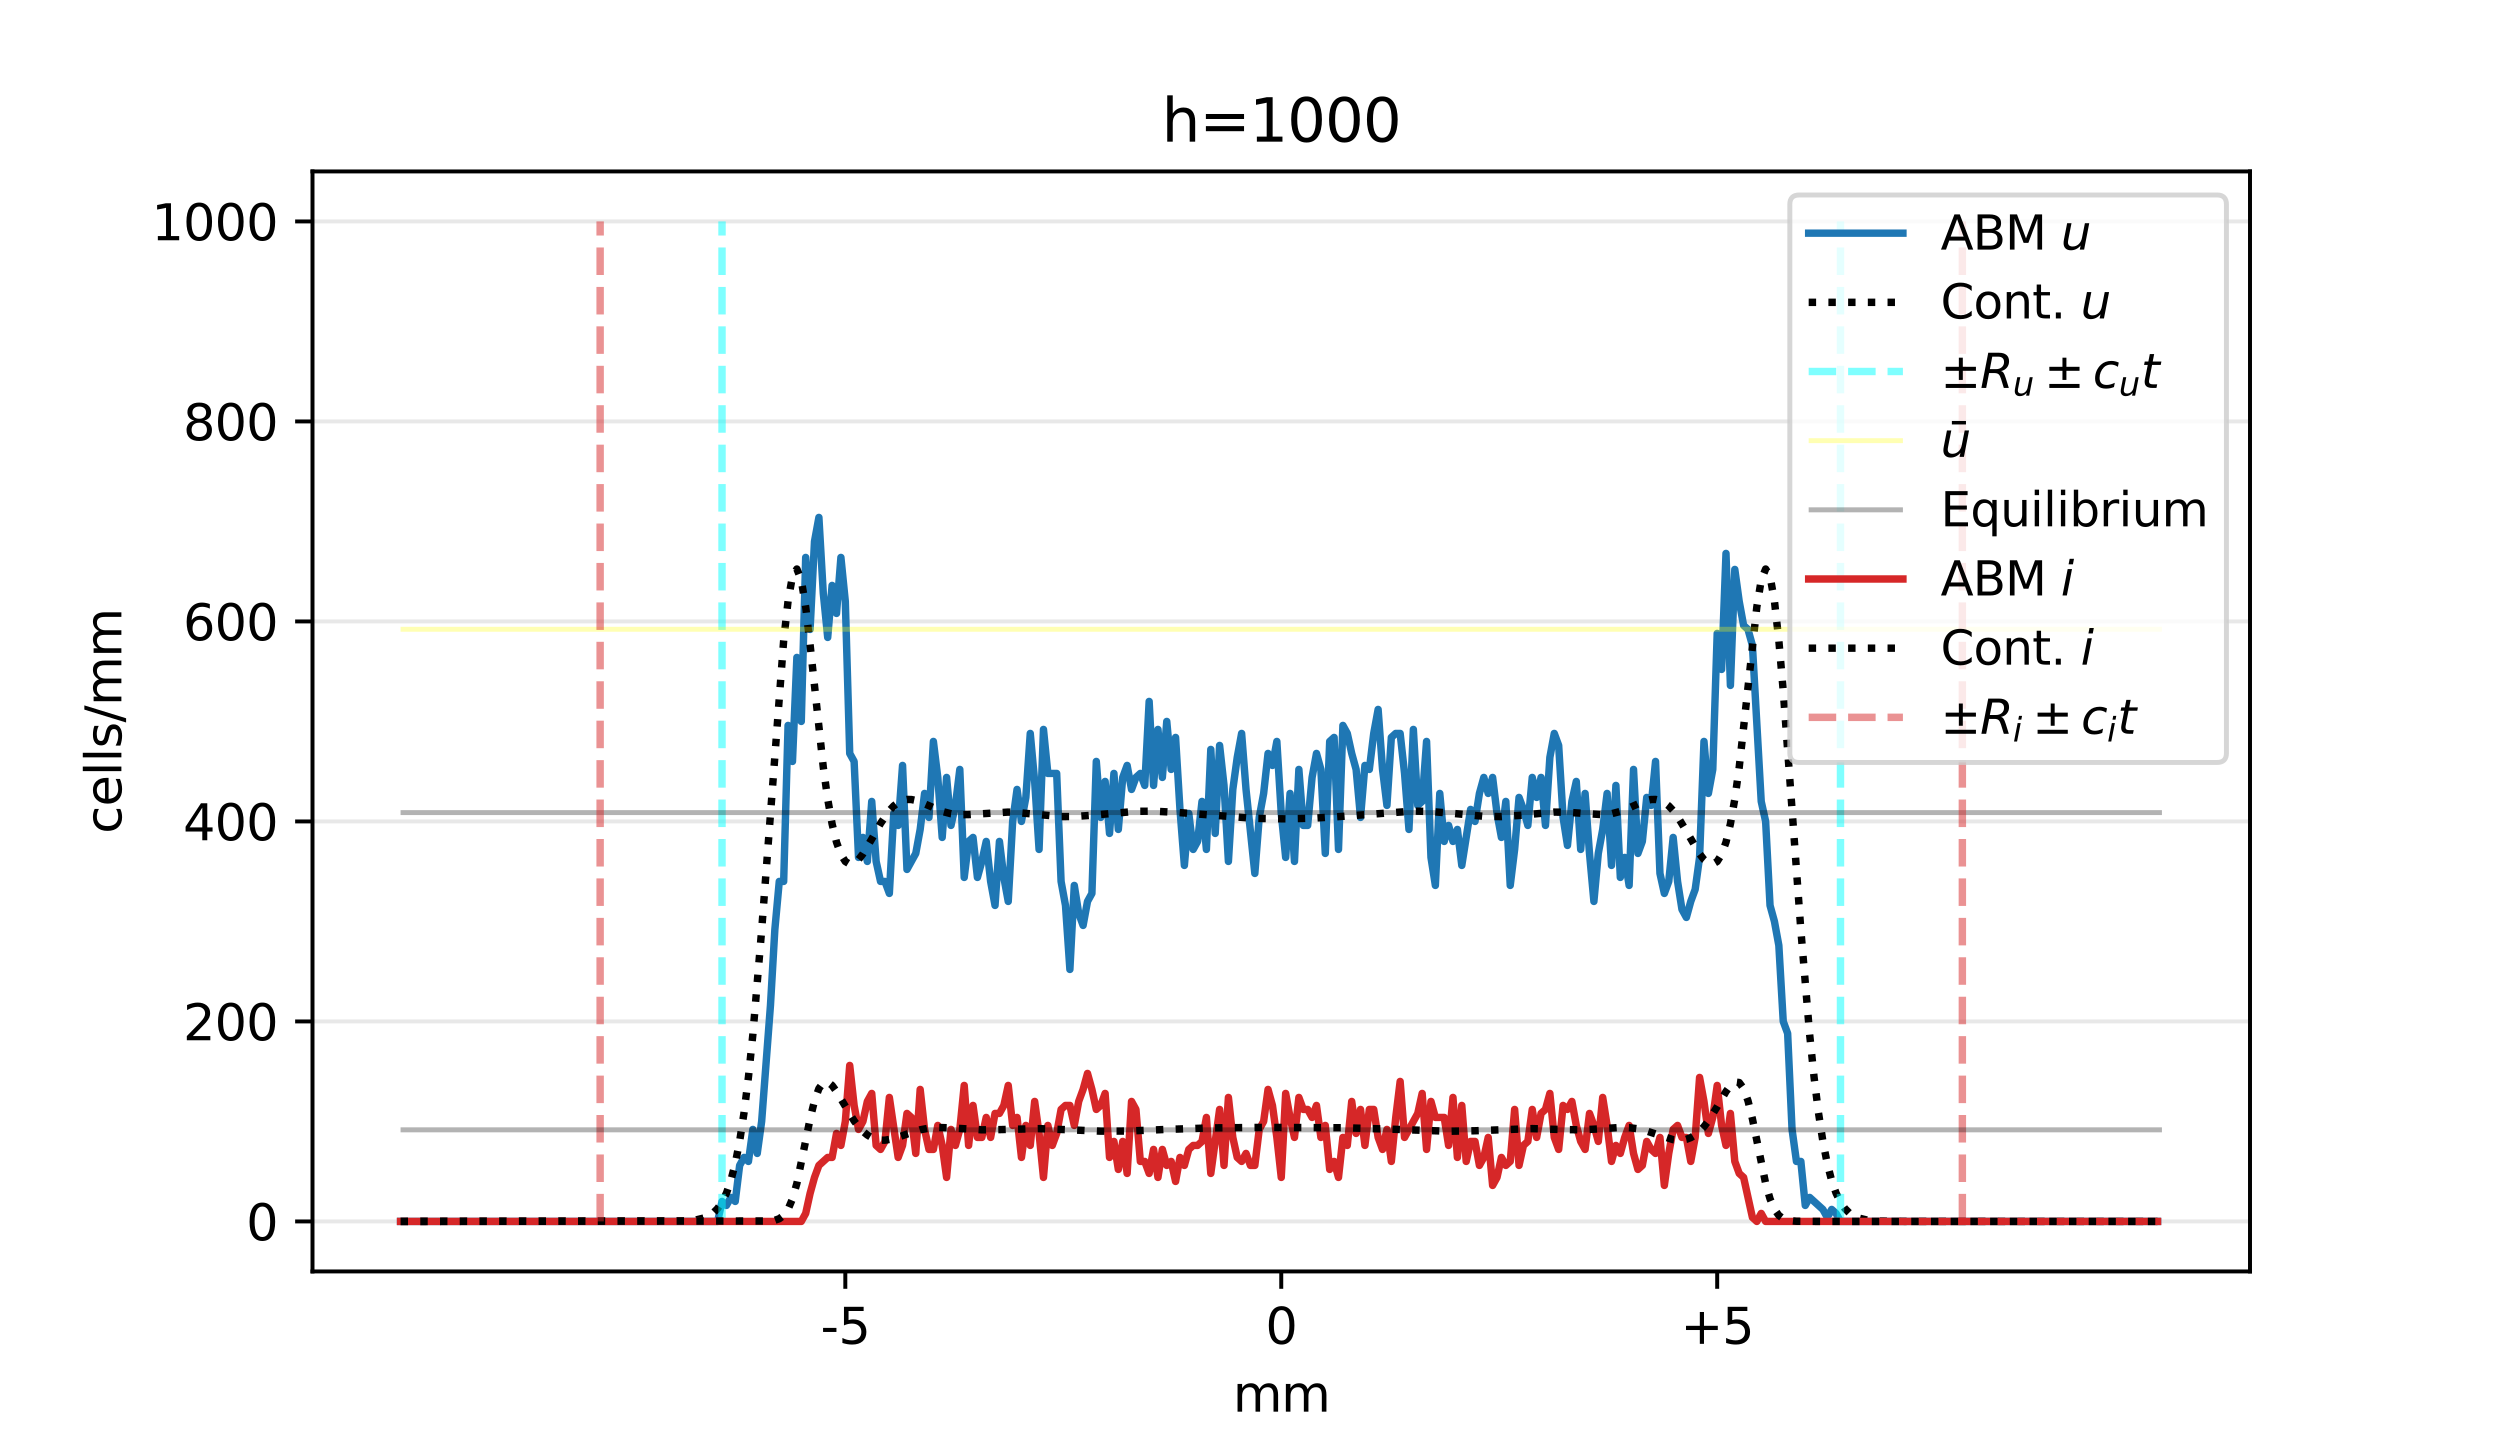 <?xml version="1.0" encoding="utf-8" standalone="no"?>
<!DOCTYPE svg PUBLIC "-//W3C//DTD SVG 1.1//EN"
  "http://www.w3.org/Graphics/SVG/1.1/DTD/svg11.dtd">
<svg xmlns:xlink="http://www.w3.org/1999/xlink" width="504pt" height="288pt" viewBox="0 0 504 288" xmlns="http://www.w3.org/2000/svg" version="1.1">
 <defs>
  <style type="text/css">*{stroke-linejoin: round; stroke-linecap: butt}</style>
 </defs>
 <g id="figure_1">
  <g id="patch_1">
   <path d="M 0 288 
L 504 288 
L 504 0 
L 0 0 
z
" style="fill: #ffffff"/>
  </g>
  <g id="axes_1">
   <g id="patch_2">
    <path d="M 63 256.32 
L 453.6 256.32 
L 453.6 34.56 
L 63 34.56 
z
" style="fill: #ffffff"/>
   </g>
   <g id="matplotlib.axis_1">
    <g id="xtick_1">
     <g id="line2d_1">
      <defs>
       <path id="me8b686069e" d="M 0 0 
L 0 3.5 
" style="stroke: #000000; stroke-width: 0.8"/>
      </defs>
      <g>
       <use xlink:href="#me8b686069e" x="170.415" y="256.32" style="stroke: #000000; stroke-width: 0.8"/>
      </g>
     </g>
     <g id="text_1">
      <!-- -5 -->
      <g transform="translate(165.43 270.918) scale(0.1 -0.1)">
       <defs>
        <path id="DejaVuSans-2d" d="M 313 2009 
L 1997 2009 
L 1997 1497 
L 313 1497 
L 313 2009 
z
" transform="scale(0.016)"/>
        <path id="DejaVuSans-35" d="M 691 4666 
L 3169 4666 
L 3169 4134 
L 1269 4134 
L 1269 2991 
Q 1406 3038 1543 3061 
Q 1681 3084 1819 3084 
Q 2600 3084 3056 2656 
Q 3513 2228 3513 1497 
Q 3513 744 3044 326 
Q 2575 -91 1722 -91 
Q 1428 -91 1123 -41 
Q 819 9 494 109 
L 494 744 
Q 775 591 1075 516 
Q 1375 441 1709 441 
Q 2250 441 2565 725 
Q 2881 1009 2881 1497 
Q 2881 1984 2565 2268 
Q 2250 2553 1709 2553 
Q 1456 2553 1204 2497 
Q 953 2441 691 2322 
L 691 4666 
z
" transform="scale(0.016)"/>
       </defs>
       <use xlink:href="#DejaVuSans-2d"/>
       <use xlink:href="#DejaVuSans-35" x="36.084"/>
      </g>
     </g>
    </g>
    <g id="xtick_2">
     <g id="line2d_2">
      <g>
       <use xlink:href="#me8b686069e" x="258.3" y="256.32" style="stroke: #000000; stroke-width: 0.8"/>
      </g>
     </g>
     <g id="text_2">
      <!-- 0 -->
      <g transform="translate(255.119 270.918) scale(0.1 -0.1)">
       <defs>
        <path id="DejaVuSans-30" d="M 2034 4250 
Q 1547 4250 1301 3770 
Q 1056 3291 1056 2328 
Q 1056 1369 1301 889 
Q 1547 409 2034 409 
Q 2525 409 2770 889 
Q 3016 1369 3016 2328 
Q 3016 3291 2770 3770 
Q 2525 4250 2034 4250 
z
M 2034 4750 
Q 2819 4750 3233 4129 
Q 3647 3509 3647 2328 
Q 3647 1150 3233 529 
Q 2819 -91 2034 -91 
Q 1250 -91 836 529 
Q 422 1150 422 2328 
Q 422 3509 836 4129 
Q 1250 4750 2034 4750 
z
" transform="scale(0.016)"/>
       </defs>
       <use xlink:href="#DejaVuSans-30"/>
      </g>
     </g>
    </g>
    <g id="xtick_3">
     <g id="line2d_3">
      <g>
       <use xlink:href="#me8b686069e" x="346.185" y="256.32" style="stroke: #000000; stroke-width: 0.8"/>
      </g>
     </g>
     <g id="text_3">
      <!-- +5 -->
      <g transform="translate(338.814 270.918) scale(0.1 -0.1)">
       <defs>
        <path id="DejaVuSans-2b" d="M 2944 4013 
L 2944 2272 
L 4684 2272 
L 4684 1741 
L 2944 1741 
L 2944 0 
L 2419 0 
L 2419 1741 
L 678 1741 
L 678 2272 
L 2419 2272 
L 2419 4013 
L 2944 4013 
z
" transform="scale(0.016)"/>
       </defs>
       <use xlink:href="#DejaVuSans-2b"/>
       <use xlink:href="#DejaVuSans-35" x="83.789"/>
      </g>
     </g>
    </g>
    <g id="text_4">
     <!-- mm -->
     <g transform="translate(248.559 284.597) scale(0.1 -0.1)">
      <defs>
       <path id="DejaVuSans-6d" d="M 3328 2828 
Q 3544 3216 3844 3400 
Q 4144 3584 4550 3584 
Q 5097 3584 5394 3201 
Q 5691 2819 5691 2113 
L 5691 0 
L 5113 0 
L 5113 2094 
Q 5113 2597 4934 2840 
Q 4756 3084 4391 3084 
Q 3944 3084 3684 2787 
Q 3425 2491 3425 1978 
L 3425 0 
L 2847 0 
L 2847 2094 
Q 2847 2600 2669 2842 
Q 2491 3084 2119 3084 
Q 1678 3084 1418 2786 
Q 1159 2488 1159 1978 
L 1159 0 
L 581 0 
L 581 3500 
L 1159 3500 
L 1159 2956 
Q 1356 3278 1631 3431 
Q 1906 3584 2284 3584 
Q 2666 3584 2933 3390 
Q 3200 3197 3328 2828 
z
" transform="scale(0.016)"/>
      </defs>
      <use xlink:href="#DejaVuSans-6d"/>
      <use xlink:href="#DejaVuSans-6d" x="97.412"/>
     </g>
    </g>
   </g>
   <g id="matplotlib.axis_2">
    <g id="ytick_1">
     <g id="line2d_4">
      <path d="M 63 246.24 
L 453.6 246.24 
" clip-path="url(#p17b70595a9)" style="fill: none; stroke: #b0b0b0; stroke-opacity: 0.3; stroke-width: 0.8; stroke-linecap: square"/>
     </g>
     <g id="line2d_5">
      <defs>
       <path id="mfb9b3cc9c4" d="M 0 0 
L -3.5 0 
" style="stroke: #000000; stroke-width: 0.8"/>
      </defs>
      <g>
       <use xlink:href="#mfb9b3cc9c4" x="63" y="246.24" style="stroke: #000000; stroke-width: 0.8"/>
      </g>
     </g>
     <g id="text_5">
      <!-- 0 -->
      <g transform="translate(49.638 250.039) scale(0.1 -0.1)">
       <use xlink:href="#DejaVuSans-30"/>
      </g>
     </g>
    </g>
    <g id="ytick_2">
     <g id="line2d_6">
      <path d="M 63 205.92 
L 453.6 205.92 
" clip-path="url(#p17b70595a9)" style="fill: none; stroke: #b0b0b0; stroke-opacity: 0.3; stroke-width: 0.8; stroke-linecap: square"/>
     </g>
     <g id="line2d_7">
      <g>
       <use xlink:href="#mfb9b3cc9c4" x="63" y="205.92" style="stroke: #000000; stroke-width: 0.8"/>
      </g>
     </g>
     <g id="text_6">
      <!-- 200 -->
      <g transform="translate(36.913 209.719) scale(0.1 -0.1)">
       <defs>
        <path id="DejaVuSans-32" d="M 1228 531 
L 3431 531 
L 3431 0 
L 469 0 
L 469 531 
Q 828 903 1448 1529 
Q 2069 2156 2228 2338 
Q 2531 2678 2651 2914 
Q 2772 3150 2772 3378 
Q 2772 3750 2511 3984 
Q 2250 4219 1831 4219 
Q 1534 4219 1204 4116 
Q 875 4013 500 3803 
L 500 4441 
Q 881 4594 1212 4672 
Q 1544 4750 1819 4750 
Q 2544 4750 2975 4387 
Q 3406 4025 3406 3419 
Q 3406 3131 3298 2873 
Q 3191 2616 2906 2266 
Q 2828 2175 2409 1742 
Q 1991 1309 1228 531 
z
" transform="scale(0.016)"/>
       </defs>
       <use xlink:href="#DejaVuSans-32"/>
       <use xlink:href="#DejaVuSans-30" x="63.623"/>
       <use xlink:href="#DejaVuSans-30" x="127.246"/>
      </g>
     </g>
    </g>
    <g id="ytick_3">
     <g id="line2d_8">
      <path d="M 63 165.6 
L 453.6 165.6 
" clip-path="url(#p17b70595a9)" style="fill: none; stroke: #b0b0b0; stroke-opacity: 0.3; stroke-width: 0.8; stroke-linecap: square"/>
     </g>
     <g id="line2d_9">
      <g>
       <use xlink:href="#mfb9b3cc9c4" x="63" y="165.6" style="stroke: #000000; stroke-width: 0.8"/>
      </g>
     </g>
     <g id="text_7">
      <!-- 400 -->
      <g transform="translate(36.913 169.399) scale(0.1 -0.1)">
       <defs>
        <path id="DejaVuSans-34" d="M 2419 4116 
L 825 1625 
L 2419 1625 
L 2419 4116 
z
M 2253 4666 
L 3047 4666 
L 3047 1625 
L 3713 1625 
L 3713 1100 
L 3047 1100 
L 3047 0 
L 2419 0 
L 2419 1100 
L 313 1100 
L 313 1709 
L 2253 4666 
z
" transform="scale(0.016)"/>
       </defs>
       <use xlink:href="#DejaVuSans-34"/>
       <use xlink:href="#DejaVuSans-30" x="63.623"/>
       <use xlink:href="#DejaVuSans-30" x="127.246"/>
      </g>
     </g>
    </g>
    <g id="ytick_4">
     <g id="line2d_10">
      <path d="M 63 125.28 
L 453.6 125.28 
" clip-path="url(#p17b70595a9)" style="fill: none; stroke: #b0b0b0; stroke-opacity: 0.3; stroke-width: 0.8; stroke-linecap: square"/>
     </g>
     <g id="line2d_11">
      <g>
       <use xlink:href="#mfb9b3cc9c4" x="63" y="125.28" style="stroke: #000000; stroke-width: 0.8"/>
      </g>
     </g>
     <g id="text_8">
      <!-- 600 -->
      <g transform="translate(36.913 129.079) scale(0.1 -0.1)">
       <defs>
        <path id="DejaVuSans-36" d="M 2113 2584 
Q 1688 2584 1439 2293 
Q 1191 2003 1191 1497 
Q 1191 994 1439 701 
Q 1688 409 2113 409 
Q 2538 409 2786 701 
Q 3034 994 3034 1497 
Q 3034 2003 2786 2293 
Q 2538 2584 2113 2584 
z
M 3366 4563 
L 3366 3988 
Q 3128 4100 2886 4159 
Q 2644 4219 2406 4219 
Q 1781 4219 1451 3797 
Q 1122 3375 1075 2522 
Q 1259 2794 1537 2939 
Q 1816 3084 2150 3084 
Q 2853 3084 3261 2657 
Q 3669 2231 3669 1497 
Q 3669 778 3244 343 
Q 2819 -91 2113 -91 
Q 1303 -91 875 529 
Q 447 1150 447 2328 
Q 447 3434 972 4092 
Q 1497 4750 2381 4750 
Q 2619 4750 2861 4703 
Q 3103 4656 3366 4563 
z
" transform="scale(0.016)"/>
       </defs>
       <use xlink:href="#DejaVuSans-36"/>
       <use xlink:href="#DejaVuSans-30" x="63.623"/>
       <use xlink:href="#DejaVuSans-30" x="127.246"/>
      </g>
     </g>
    </g>
    <g id="ytick_5">
     <g id="line2d_12">
      <path d="M 63 84.96 
L 453.6 84.96 
" clip-path="url(#p17b70595a9)" style="fill: none; stroke: #b0b0b0; stroke-opacity: 0.3; stroke-width: 0.8; stroke-linecap: square"/>
     </g>
     <g id="line2d_13">
      <g>
       <use xlink:href="#mfb9b3cc9c4" x="63" y="84.96" style="stroke: #000000; stroke-width: 0.8"/>
      </g>
     </g>
     <g id="text_9">
      <!-- 800 -->
      <g transform="translate(36.913 88.759) scale(0.1 -0.1)">
       <defs>
        <path id="DejaVuSans-38" d="M 2034 2216 
Q 1584 2216 1326 1975 
Q 1069 1734 1069 1313 
Q 1069 891 1326 650 
Q 1584 409 2034 409 
Q 2484 409 2743 651 
Q 3003 894 3003 1313 
Q 3003 1734 2745 1975 
Q 2488 2216 2034 2216 
z
M 1403 2484 
Q 997 2584 770 2862 
Q 544 3141 544 3541 
Q 544 4100 942 4425 
Q 1341 4750 2034 4750 
Q 2731 4750 3128 4425 
Q 3525 4100 3525 3541 
Q 3525 3141 3298 2862 
Q 3072 2584 2669 2484 
Q 3125 2378 3379 2068 
Q 3634 1759 3634 1313 
Q 3634 634 3220 271 
Q 2806 -91 2034 -91 
Q 1263 -91 848 271 
Q 434 634 434 1313 
Q 434 1759 690 2068 
Q 947 2378 1403 2484 
z
M 1172 3481 
Q 1172 3119 1398 2916 
Q 1625 2713 2034 2713 
Q 2441 2713 2670 2916 
Q 2900 3119 2900 3481 
Q 2900 3844 2670 4047 
Q 2441 4250 2034 4250 
Q 1625 4250 1398 4047 
Q 1172 3844 1172 3481 
z
" transform="scale(0.016)"/>
       </defs>
       <use xlink:href="#DejaVuSans-38"/>
       <use xlink:href="#DejaVuSans-30" x="63.623"/>
       <use xlink:href="#DejaVuSans-30" x="127.246"/>
      </g>
     </g>
    </g>
    <g id="ytick_6">
     <g id="line2d_14">
      <path d="M 63 44.64 
L 453.6 44.64 
" clip-path="url(#p17b70595a9)" style="fill: none; stroke: #b0b0b0; stroke-opacity: 0.3; stroke-width: 0.8; stroke-linecap: square"/>
     </g>
     <g id="line2d_15">
      <g>
       <use xlink:href="#mfb9b3cc9c4" x="63" y="44.64" style="stroke: #000000; stroke-width: 0.8"/>
      </g>
     </g>
     <g id="text_10">
      <!-- 1000 -->
      <g transform="translate(30.55 48.439) scale(0.1 -0.1)">
       <defs>
        <path id="DejaVuSans-31" d="M 794 531 
L 1825 531 
L 1825 4091 
L 703 3866 
L 703 4441 
L 1819 4666 
L 2450 4666 
L 2450 531 
L 3481 531 
L 3481 0 
L 794 0 
L 794 531 
z
" transform="scale(0.016)"/>
       </defs>
       <use xlink:href="#DejaVuSans-31"/>
       <use xlink:href="#DejaVuSans-30" x="63.623"/>
       <use xlink:href="#DejaVuSans-30" x="127.246"/>
       <use xlink:href="#DejaVuSans-30" x="190.869"/>
      </g>
     </g>
    </g>
    <g id="text_11">
     <!-- cells/mm -->
     <g transform="translate(24.47 168.074) rotate(-90) scale(0.1 -0.1)">
      <defs>
       <path id="DejaVuSans-63" d="M 3122 3366 
L 3122 2828 
Q 2878 2963 2633 3030 
Q 2388 3097 2138 3097 
Q 1578 3097 1268 2742 
Q 959 2388 959 1747 
Q 959 1106 1268 751 
Q 1578 397 2138 397 
Q 2388 397 2633 464 
Q 2878 531 3122 666 
L 3122 134 
Q 2881 22 2623 -34 
Q 2366 -91 2075 -91 
Q 1284 -91 818 406 
Q 353 903 353 1747 
Q 353 2603 823 3093 
Q 1294 3584 2113 3584 
Q 2378 3584 2631 3529 
Q 2884 3475 3122 3366 
z
" transform="scale(0.016)"/>
       <path id="DejaVuSans-65" d="M 3597 1894 
L 3597 1613 
L 953 1613 
Q 991 1019 1311 708 
Q 1631 397 2203 397 
Q 2534 397 2845 478 
Q 3156 559 3463 722 
L 3463 178 
Q 3153 47 2828 -22 
Q 2503 -91 2169 -91 
Q 1331 -91 842 396 
Q 353 884 353 1716 
Q 353 2575 817 3079 
Q 1281 3584 2069 3584 
Q 2775 3584 3186 3129 
Q 3597 2675 3597 1894 
z
M 3022 2063 
Q 3016 2534 2758 2815 
Q 2500 3097 2075 3097 
Q 1594 3097 1305 2825 
Q 1016 2553 972 2059 
L 3022 2063 
z
" transform="scale(0.016)"/>
       <path id="DejaVuSans-6c" d="M 603 4863 
L 1178 4863 
L 1178 0 
L 603 0 
L 603 4863 
z
" transform="scale(0.016)"/>
       <path id="DejaVuSans-73" d="M 2834 3397 
L 2834 2853 
Q 2591 2978 2328 3040 
Q 2066 3103 1784 3103 
Q 1356 3103 1142 2972 
Q 928 2841 928 2578 
Q 928 2378 1081 2264 
Q 1234 2150 1697 2047 
L 1894 2003 
Q 2506 1872 2764 1633 
Q 3022 1394 3022 966 
Q 3022 478 2636 193 
Q 2250 -91 1575 -91 
Q 1294 -91 989 -36 
Q 684 19 347 128 
L 347 722 
Q 666 556 975 473 
Q 1284 391 1588 391 
Q 1994 391 2212 530 
Q 2431 669 2431 922 
Q 2431 1156 2273 1281 
Q 2116 1406 1581 1522 
L 1381 1569 
Q 847 1681 609 1914 
Q 372 2147 372 2553 
Q 372 3047 722 3315 
Q 1072 3584 1716 3584 
Q 2034 3584 2315 3537 
Q 2597 3491 2834 3397 
z
" transform="scale(0.016)"/>
       <path id="DejaVuSans-2f" d="M 1625 4666 
L 2156 4666 
L 531 -594 
L 0 -594 
L 1625 4666 
z
" transform="scale(0.016)"/>
      </defs>
      <use xlink:href="#DejaVuSans-63"/>
      <use xlink:href="#DejaVuSans-65" x="54.98"/>
      <use xlink:href="#DejaVuSans-6c" x="116.504"/>
      <use xlink:href="#DejaVuSans-6c" x="144.287"/>
      <use xlink:href="#DejaVuSans-73" x="172.07"/>
      <use xlink:href="#DejaVuSans-2f" x="224.17"/>
      <use xlink:href="#DejaVuSans-6d" x="257.861"/>
      <use xlink:href="#DejaVuSans-6d" x="355.273"/>
     </g>
    </g>
   </g>
   <g id="line2d_16">
    <path d="M 80.755 246.24 
L 144.671 246.24 
L 145.559 242.208 
L 146.446 243.014 
L 147.334 241.402 
L 148.222 242.208 
L 149.11 234.95 
L 149.997 233.338 
L 150.885 234.144 
L 151.773 227.693 
L 152.66 232.531 
L 153.548 226.08 
L 155.324 202.694 
L 156.211 187.373 
L 157.099 177.696 
L 157.987 177.696 
L 158.875 146.246 
L 159.762 153.504 
L 160.65 132.538 
L 161.538 145.44 
L 162.425 112.378 
L 163.313 126.893 
L 164.201 109.152 
L 165.089 104.314 
L 165.976 119.635 
L 166.864 128.506 
L 167.752 118.022 
L 168.64 123.667 
L 169.527 112.378 
L 170.415 121.248 
L 171.303 151.891 
L 172.19 153.504 
L 173.078 172.858 
L 173.966 168.826 
L 174.854 173.664 
L 175.741 161.568 
L 176.629 173.664 
L 177.517 177.696 
L 178.405 177.696 
L 179.292 180.115 
L 180.18 163.987 
L 181.068 166.406 
L 181.955 154.31 
L 182.843 175.277 
L 184.619 172.051 
L 185.506 167.213 
L 186.394 159.955 
L 187.282 164.794 
L 188.17 149.472 
L 189.057 156.73 
L 189.945 168.826 
L 190.833 156.73 
L 191.72 166.406 
L 192.608 162.374 
L 193.496 155.117 
L 194.384 176.89 
L 195.271 169.632 
L 196.159 168.826 
L 197.047 176.89 
L 197.935 173.664 
L 198.822 169.632 
L 199.71 177.696 
L 200.598 182.534 
L 201.485 169.632 
L 202.373 176.89 
L 203.261 181.728 
L 204.149 165.6 
L 205.036 159.149 
L 205.924 165.6 
L 206.812 160.762 
L 207.7 147.859 
L 208.587 157.536 
L 209.475 171.245 
L 210.363 147.053 
L 211.25 155.923 
L 213.026 155.923 
L 213.914 177.696 
L 214.801 182.534 
L 215.689 195.437 
L 216.577 178.502 
L 217.465 184.147 
L 218.352 186.566 
L 219.24 181.728 
L 220.128 180.115 
L 221.015 153.504 
L 221.903 164.794 
L 222.791 157.536 
L 223.679 168.019 
L 224.566 155.923 
L 225.454 167.213 
L 226.342 156.73 
L 227.23 154.31 
L 228.117 159.149 
L 229.005 156.73 
L 229.893 155.923 
L 230.78 158.342 
L 231.668 141.408 
L 232.556 158.342 
L 233.444 147.053 
L 234.331 156.73 
L 235.219 145.44 
L 236.107 155.117 
L 236.995 148.666 
L 237.882 163.181 
L 238.77 174.47 
L 239.658 163.987 
L 240.545 171.245 
L 241.433 169.632 
L 242.321 161.568 
L 243.209 171.245 
L 244.096 151.085 
L 244.984 168.019 
L 245.872 150.278 
L 246.76 158.342 
L 247.647 173.664 
L 248.535 159.149 
L 249.423 152.698 
L 250.31 147.859 
L 251.198 159.149 
L 252.974 176.083 
L 253.861 164.794 
L 254.749 159.955 
L 255.637 151.891 
L 256.525 154.31 
L 257.412 149.472 
L 258.3 163.987 
L 259.188 172.858 
L 260.075 159.955 
L 260.963 173.664 
L 261.851 155.117 
L 262.739 166.406 
L 263.626 166.406 
L 264.514 156.73 
L 265.402 151.891 
L 266.29 155.117 
L 267.177 172.051 
L 268.065 149.472 
L 268.953 148.666 
L 269.84 171.245 
L 270.728 146.246 
L 271.616 147.859 
L 272.504 151.891 
L 273.391 155.117 
L 274.279 164.794 
L 275.167 154.31 
L 276.055 155.117 
L 276.942 147.859 
L 277.83 143.021 
L 278.718 155.117 
L 279.605 162.374 
L 280.493 148.666 
L 281.381 147.859 
L 282.269 147.859 
L 283.156 155.923 
L 284.044 167.213 
L 284.932 147.053 
L 285.82 162.374 
L 286.707 161.568 
L 287.595 149.472 
L 288.483 172.858 
L 289.37 178.502 
L 290.258 159.955 
L 291.146 169.632 
L 292.034 166.406 
L 292.921 169.632 
L 293.809 167.213 
L 294.697 174.47 
L 296.472 163.181 
L 297.36 165.6 
L 298.248 159.955 
L 299.135 156.73 
L 300.023 159.955 
L 300.911 156.73 
L 301.799 163.987 
L 302.686 168.826 
L 303.574 161.568 
L 304.462 178.502 
L 305.35 171.245 
L 306.237 160.762 
L 307.125 163.181 
L 308.013 166.406 
L 308.9 156.73 
L 309.788 160.762 
L 310.676 156.73 
L 311.564 166.406 
L 312.451 152.698 
L 313.339 147.859 
L 314.227 150.278 
L 315.115 164.794 
L 316.002 170.438 
L 316.89 161.568 
L 317.778 157.536 
L 318.665 171.245 
L 319.553 159.955 
L 320.441 172.051 
L 321.329 181.728 
L 322.216 172.051 
L 323.104 167.213 
L 323.992 159.955 
L 324.88 174.47 
L 325.767 158.342 
L 326.655 176.89 
L 327.543 172.858 
L 328.43 178.502 
L 329.318 155.117 
L 330.206 172.051 
L 331.094 169.632 
L 331.981 160.762 
L 332.869 162.374 
L 333.757 153.504 
L 334.645 176.083 
L 335.532 180.115 
L 336.42 177.696 
L 337.308 168.826 
L 338.195 177.696 
L 339.083 183.341 
L 339.971 184.954 
L 340.859 181.728 
L 341.746 179.309 
L 342.634 172.858 
L 343.522 149.472 
L 344.41 159.955 
L 345.297 155.117 
L 346.185 127.699 
L 347.073 134.957 
L 347.96 111.571 
L 348.848 138.182 
L 349.736 114.797 
L 350.624 121.248 
L 351.511 126.086 
L 352.399 126.893 
L 353.287 130.118 
L 355.062 161.568 
L 355.95 165.6 
L 356.838 182.534 
L 357.725 185.76 
L 358.613 190.598 
L 359.501 205.92 
L 360.389 208.339 
L 361.276 227.693 
L 362.164 234.144 
L 363.052 234.144 
L 363.94 243.014 
L 364.827 241.402 
L 367.49 243.821 
L 368.378 245.434 
L 369.266 243.821 
L 370.154 244.627 
L 371.041 246.24 
L 434.958 246.24 
L 434.958 246.24 
" clip-path="url(#p17b70595a9)" style="fill: none; stroke: #1f77b4; stroke-width: 1.5; stroke-linecap: square"/>
   </g>
   <g id="line2d_17">
    <path d="M 80.755 246.24 
L 138.457 246.131 
L 140.232 245.955 
L 142.008 245.524 
L 142.895 245.125 
L 143.783 244.526 
L 144.671 243.641 
L 145.559 242.36 
L 146.446 240.54 
L 147.334 238.014 
L 148.222 234.593 
L 149.11 230.084 
L 149.997 224.313 
L 150.885 217.158 
L 151.773 208.576 
L 153.548 187.526 
L 157.987 129.128 
L 158.875 121.156 
L 159.762 116.16 
L 160.65 114.715 
L 161.538 116.944 
L 162.425 122.363 
L 163.313 129.97 
L 165.976 154.692 
L 166.864 161.089 
L 167.752 166.108 
L 168.64 169.788 
L 169.527 172.255 
L 170.415 173.672 
L 171.303 174.209 
L 172.19 174.03 
L 173.078 173.294 
L 173.966 172.146 
L 175.741 169.155 
L 177.517 166.009 
L 179.292 163.42 
L 180.18 162.471 
L 181.068 161.784 
L 181.955 161.356 
L 182.843 161.167 
L 183.731 161.185 
L 184.619 161.369 
L 186.394 162.051 
L 189.945 163.583 
L 191.72 164.05 
L 193.496 164.247 
L 195.271 164.226 
L 203.261 163.715 
L 205.924 163.895 
L 213.914 164.63 
L 216.577 164.612 
L 220.128 164.356 
L 229.005 163.561 
L 232.556 163.529 
L 236.995 163.761 
L 252.974 164.99 
L 259.188 165.081 
L 264.514 164.956 
L 269.84 164.636 
L 284.932 163.516 
L 288.483 163.603 
L 292.921 163.979 
L 299.135 164.569 
L 302.686 164.63 
L 306.237 164.392 
L 313.339 163.715 
L 316.002 163.751 
L 323.104 164.247 
L 324.88 164.05 
L 326.655 163.583 
L 328.43 162.873 
L 331.094 161.672 
L 331.981 161.369 
L 332.869 161.185 
L 333.757 161.167 
L 334.645 161.356 
L 335.532 161.784 
L 336.42 162.471 
L 337.308 163.42 
L 338.195 164.612 
L 339.971 167.55 
L 342.634 172.146 
L 343.522 173.294 
L 344.41 174.03 
L 345.297 174.209 
L 346.185 173.672 
L 347.073 172.255 
L 347.96 169.788 
L 348.848 166.108 
L 349.736 161.089 
L 350.624 154.692 
L 352.399 138.557 
L 354.175 122.363 
L 355.062 116.944 
L 355.95 114.715 
L 356.838 116.16 
L 357.725 121.156 
L 358.613 129.128 
L 359.501 139.298 
L 361.276 163.177 
L 363.052 187.526 
L 364.827 208.576 
L 365.715 217.158 
L 366.603 224.313 
L 367.49 230.084 
L 368.378 234.593 
L 369.266 238.014 
L 370.154 240.54 
L 371.041 242.36 
L 371.929 243.641 
L 372.817 244.526 
L 373.705 245.125 
L 374.592 245.524 
L 376.368 245.955 
L 379.031 246.174 
L 384.357 246.237 
L 434.958 246.24 
L 434.958 246.24 
" clip-path="url(#p17b70595a9)" style="fill: none; stroke-dasharray: 1.5,2.475; stroke-dashoffset: 0; stroke: #000000; stroke-width: 1.5"/>
   </g>
   <g id="LineCollection_1">
    <path d="M 371.041 246.24 
L 371.041 44.64 
" clip-path="url(#p17b70595a9)" style="fill: none; stroke-dasharray: 5.55,2.4; stroke-dashoffset: 0; stroke: #00ffff; stroke-opacity: 0.5; stroke-width: 1.5"/>
    <path d="M 145.559 246.24 
L 145.559 44.64 
" clip-path="url(#p17b70595a9)" style="fill: none; stroke-dasharray: 5.55,2.4; stroke-dashoffset: 0; stroke: #00ffff; stroke-opacity: 0.5; stroke-width: 1.5"/>
   </g>
   <g id="LineCollection_2">
    <path d="M 80.755 126.861 
L 435.845 126.861 
" clip-path="url(#p17b70595a9)" style="fill: none; stroke: #ffff00; stroke-opacity: 0.3"/>
   </g>
   <g id="LineCollection_3">
    <path d="M 80.755 163.821 
L 435.845 163.821 
" clip-path="url(#p17b70595a9)" style="fill: none; stroke: #000000; stroke-opacity: 0.3"/>
   </g>
   <g id="line2d_18">
    <path d="M 80.755 246.24 
L 161.538 246.24 
L 162.425 244.627 
L 163.313 240.595 
L 164.201 237.37 
L 165.089 234.95 
L 166.864 233.338 
L 167.752 233.338 
L 168.64 228.499 
L 169.527 230.918 
L 170.415 226.08 
L 171.303 214.79 
L 172.19 222.854 
L 173.078 227.693 
L 173.966 226.08 
L 174.854 222.048 
L 175.741 220.435 
L 176.629 230.918 
L 177.517 231.725 
L 178.405 230.112 
L 179.292 221.242 
L 181.068 233.338 
L 181.955 230.918 
L 182.843 224.467 
L 183.731 225.274 
L 184.619 232.531 
L 185.506 219.629 
L 186.394 227.693 
L 187.282 231.725 
L 188.17 231.725 
L 189.057 226.886 
L 189.945 230.918 
L 190.833 237.37 
L 191.72 227.693 
L 192.608 230.918 
L 193.496 227.693 
L 194.384 218.822 
L 195.271 230.918 
L 196.159 222.854 
L 197.047 229.306 
L 197.935 229.306 
L 198.822 225.274 
L 199.71 229.306 
L 200.598 224.467 
L 201.485 224.467 
L 202.373 222.854 
L 203.261 218.822 
L 204.149 226.886 
L 205.036 225.274 
L 205.924 233.338 
L 206.812 226.886 
L 207.7 230.918 
L 208.587 222.048 
L 209.475 228.499 
L 210.363 237.37 
L 211.25 226.886 
L 212.138 230.918 
L 213.026 228.499 
L 213.914 223.661 
L 214.801 222.854 
L 215.689 222.854 
L 216.577 226.886 
L 217.465 222.048 
L 218.352 219.629 
L 219.24 216.403 
L 220.128 219.629 
L 221.015 223.661 
L 221.903 222.854 
L 222.791 220.435 
L 223.679 233.338 
L 224.566 230.112 
L 225.454 235.757 
L 226.342 230.112 
L 227.23 236.563 
L 228.117 222.048 
L 229.005 223.661 
L 229.893 234.144 
L 230.78 234.144 
L 231.668 236.563 
L 232.556 231.725 
L 233.444 237.37 
L 234.331 231.725 
L 235.219 234.95 
L 236.107 234.144 
L 236.995 238.176 
L 237.882 233.338 
L 238.77 234.95 
L 239.658 231.725 
L 240.545 230.918 
L 241.433 230.918 
L 242.321 230.112 
L 243.209 225.274 
L 244.096 236.563 
L 245.872 223.661 
L 246.76 234.95 
L 247.647 221.242 
L 248.535 229.306 
L 249.423 233.338 
L 250.31 234.144 
L 251.198 232.531 
L 252.086 234.95 
L 252.974 234.95 
L 253.861 227.693 
L 254.749 226.08 
L 255.637 219.629 
L 256.525 222.854 
L 257.412 229.306 
L 258.3 237.37 
L 259.188 220.435 
L 260.075 225.274 
L 260.963 229.306 
L 261.851 221.242 
L 262.739 223.661 
L 263.626 223.661 
L 264.514 225.274 
L 265.402 222.854 
L 266.29 229.306 
L 267.177 226.886 
L 268.065 235.757 
L 268.953 234.144 
L 269.84 237.37 
L 270.728 229.306 
L 271.616 230.918 
L 272.504 222.048 
L 273.391 228.499 
L 274.279 223.661 
L 275.167 230.918 
L 276.055 223.661 
L 276.942 223.661 
L 277.83 229.306 
L 278.718 231.725 
L 279.605 227.693 
L 280.493 234.144 
L 281.381 225.274 
L 282.269 218.016 
L 283.156 229.306 
L 285.82 224.467 
L 286.707 220.435 
L 287.595 231.725 
L 288.483 222.048 
L 289.37 225.274 
L 291.146 225.274 
L 292.034 230.918 
L 292.921 221.242 
L 293.809 233.338 
L 294.697 222.854 
L 295.585 234.144 
L 296.472 230.112 
L 297.36 230.112 
L 298.248 234.95 
L 299.135 233.338 
L 300.023 229.306 
L 300.911 238.982 
L 301.799 237.37 
L 302.686 233.338 
L 303.574 234.95 
L 304.462 234.144 
L 305.35 223.661 
L 306.237 234.95 
L 307.125 230.918 
L 308.013 230.112 
L 308.9 223.661 
L 309.788 229.306 
L 310.676 224.467 
L 311.564 223.661 
L 312.451 220.435 
L 313.339 229.306 
L 314.227 231.725 
L 315.115 222.854 
L 316.002 223.661 
L 316.89 222.048 
L 317.778 226.886 
L 318.665 230.112 
L 319.553 231.725 
L 320.441 224.467 
L 321.329 226.886 
L 322.216 230.112 
L 323.104 221.242 
L 323.992 226.886 
L 324.88 234.144 
L 325.767 230.918 
L 326.655 232.531 
L 327.543 229.306 
L 328.43 226.886 
L 329.318 232.531 
L 330.206 235.757 
L 331.094 234.95 
L 331.981 230.112 
L 332.869 231.725 
L 333.757 232.531 
L 334.645 229.306 
L 335.532 238.982 
L 336.42 232.531 
L 337.308 227.693 
L 338.195 226.886 
L 339.083 229.306 
L 339.971 229.306 
L 340.859 234.144 
L 341.746 229.306 
L 342.634 217.21 
L 343.522 222.048 
L 344.41 228.499 
L 345.297 225.274 
L 346.185 218.822 
L 347.073 226.886 
L 347.96 230.918 
L 348.848 224.467 
L 349.736 234.144 
L 350.624 236.563 
L 351.511 237.37 
L 353.287 245.434 
L 354.175 246.24 
L 355.062 244.627 
L 355.95 246.24 
L 434.958 246.24 
L 434.958 246.24 
" clip-path="url(#p17b70595a9)" style="fill: none; stroke: #d62728; stroke-width: 1.5; stroke-linecap: square"/>
   </g>
   <g id="line2d_19">
    <path d="M 80.755 246.24 
L 155.324 246.15 
L 156.211 246.01 
L 157.099 245.693 
L 157.987 245.032 
L 158.875 243.786 
L 159.762 241.688 
L 160.65 238.57 
L 162.425 229.97 
L 163.313 225.562 
L 164.201 221.927 
L 165.089 219.457 
L 165.976 218.239 
L 166.864 218.12 
L 167.752 218.823 
L 168.64 220.052 
L 172.19 225.972 
L 173.078 227.133 
L 173.966 228.082 
L 174.854 228.817 
L 175.741 229.345 
L 176.629 229.683 
L 177.517 229.849 
L 178.405 229.865 
L 180.18 229.554 
L 182.843 228.634 
L 185.506 227.767 
L 187.282 227.422 
L 189.057 227.29 
L 191.72 227.379 
L 197.935 227.775 
L 201.485 227.731 
L 209.475 227.529 
L 214.801 227.734 
L 221.903 228.044 
L 227.23 228.023 
L 235.219 227.69 
L 244.096 227.382 
L 254.749 227.283 
L 270.728 227.35 
L 279.605 227.61 
L 292.034 228.065 
L 297.36 227.962 
L 308.9 227.525 
L 314.227 227.697 
L 318.665 227.775 
L 322.216 227.596 
L 326.655 227.29 
L 328.43 227.332 
L 330.206 227.567 
L 331.981 228.018 
L 337.308 229.758 
L 338.195 229.865 
L 339.083 229.849 
L 339.971 229.683 
L 340.859 229.345 
L 341.746 228.817 
L 342.634 228.082 
L 343.522 227.133 
L 344.41 225.972 
L 346.185 223.115 
L 347.96 220.052 
L 348.848 218.823 
L 349.736 218.12 
L 350.624 218.239 
L 351.511 219.457 
L 352.399 221.927 
L 353.287 225.562 
L 355.95 238.57 
L 356.838 241.688 
L 357.725 243.786 
L 358.613 245.032 
L 359.501 245.693 
L 360.389 246.01 
L 362.164 246.207 
L 367.49 246.24 
L 434.958 246.24 
L 434.958 246.24 
" clip-path="url(#p17b70595a9)" style="fill: none; stroke-dasharray: 1.5,2.475; stroke-dashoffset: 0; stroke: #000000; stroke-width: 1.5"/>
   </g>
   <g id="LineCollection_4">
    <path d="M 120.988 246.24 
L 120.988 44.64 
" clip-path="url(#p17b70595a9)" style="fill: none; stroke-dasharray: 5.55,2.4; stroke-dashoffset: 0; stroke: #d62728; stroke-opacity: 0.5; stroke-width: 1.5"/>
    <path d="M 395.612 246.24 
L 395.612 44.64 
" clip-path="url(#p17b70595a9)" style="fill: none; stroke-dasharray: 5.55,2.4; stroke-dashoffset: 0; stroke: #d62728; stroke-opacity: 0.5; stroke-width: 1.5"/>
   </g>
   <g id="LineCollection_5">
    <path d="M 80.755 227.775 
L 435.845 227.775 
" clip-path="url(#p17b70595a9)" style="fill: none; stroke: #000000; stroke-opacity: 0.3"/>
   </g>
   <g id="patch_3">
    <path d="M 63 256.32 
L 63 34.56 
" style="fill: none; stroke: #000000; stroke-width: 0.8; stroke-linejoin: miter; stroke-linecap: square"/>
   </g>
   <g id="patch_4">
    <path d="M 453.6 256.32 
L 453.6 34.56 
" style="fill: none; stroke: #000000; stroke-width: 0.8; stroke-linejoin: miter; stroke-linecap: square"/>
   </g>
   <g id="patch_5">
    <path d="M 63 256.32 
L 453.6 256.32 
" style="fill: none; stroke: #000000; stroke-width: 0.8; stroke-linejoin: miter; stroke-linecap: square"/>
   </g>
   <g id="patch_6">
    <path d="M 63 34.56 
L 453.6 34.56 
" style="fill: none; stroke: #000000; stroke-width: 0.8; stroke-linejoin: miter; stroke-linecap: square"/>
   </g>
   <g id="text_12">
    <!-- h=1000 -->
    <g transform="translate(234.2 28.56) scale(0.12 -0.12)">
     <defs>
      <path id="DejaVuSans-68" d="M 3513 2113 
L 3513 0 
L 2938 0 
L 2938 2094 
Q 2938 2591 2744 2837 
Q 2550 3084 2163 3084 
Q 1697 3084 1428 2787 
Q 1159 2491 1159 1978 
L 1159 0 
L 581 0 
L 581 4863 
L 1159 4863 
L 1159 2956 
Q 1366 3272 1645 3428 
Q 1925 3584 2291 3584 
Q 2894 3584 3203 3211 
Q 3513 2838 3513 2113 
z
" transform="scale(0.016)"/>
      <path id="DejaVuSans-3d" d="M 678 2906 
L 4684 2906 
L 4684 2381 
L 678 2381 
L 678 2906 
z
M 678 1631 
L 4684 1631 
L 4684 1100 
L 678 1100 
L 678 1631 
z
" transform="scale(0.016)"/>
     </defs>
     <use xlink:href="#DejaVuSans-68"/>
     <use xlink:href="#DejaVuSans-3d" x="63.379"/>
     <use xlink:href="#DejaVuSans-31" x="147.168"/>
     <use xlink:href="#DejaVuSans-30" x="210.791"/>
     <use xlink:href="#DejaVuSans-30" x="274.414"/>
     <use xlink:href="#DejaVuSans-30" x="338.037"/>
    </g>
   </g>
   <g id="legend_1">
    <g id="patch_7">
     <path d="M 362.728 153.714 
L 446.95 153.714 
Q 448.85 153.714 448.85 151.814 
L 448.85 41.21 
Q 448.85 39.31 446.95 39.31 
L 362.728 39.31 
Q 360.828 39.31 360.828 41.21 
L 360.828 151.814 
Q 360.828 153.714 362.728 153.714 
z
" style="fill: #ffffff; opacity: 0.8; stroke: #cccccc; stroke-linejoin: miter"/>
    </g>
    <g id="line2d_20">
     <path d="M 364.628 47.004 
L 374.128 47.004 
L 383.628 47.004 
" style="fill: none; stroke: #1f77b4; stroke-width: 1.5; stroke-linecap: square"/>
    </g>
    <g id="text_13">
     <!-- ABM $u$ -->
     <g transform="translate(391.228 50.329) scale(0.095 -0.095)">
      <defs>
       <path id="DejaVuSans-41" d="M 2188 4044 
L 1331 1722 
L 3047 1722 
L 2188 4044 
z
M 1831 4666 
L 2547 4666 
L 4325 0 
L 3669 0 
L 3244 1197 
L 1141 1197 
L 716 0 
L 50 0 
L 1831 4666 
z
" transform="scale(0.016)"/>
       <path id="DejaVuSans-42" d="M 1259 2228 
L 1259 519 
L 2272 519 
Q 2781 519 3026 730 
Q 3272 941 3272 1375 
Q 3272 1813 3026 2020 
Q 2781 2228 2272 2228 
L 1259 2228 
z
M 1259 4147 
L 1259 2741 
L 2194 2741 
Q 2656 2741 2882 2914 
Q 3109 3088 3109 3444 
Q 3109 3797 2882 3972 
Q 2656 4147 2194 4147 
L 1259 4147 
z
M 628 4666 
L 2241 4666 
Q 2963 4666 3353 4366 
Q 3744 4066 3744 3513 
Q 3744 3084 3544 2831 
Q 3344 2578 2956 2516 
Q 3422 2416 3680 2098 
Q 3938 1781 3938 1306 
Q 3938 681 3513 340 
Q 3088 0 2303 0 
L 628 0 
L 628 4666 
z
" transform="scale(0.016)"/>
       <path id="DejaVuSans-4d" d="M 628 4666 
L 1569 4666 
L 2759 1491 
L 3956 4666 
L 4897 4666 
L 4897 0 
L 4281 0 
L 4281 4097 
L 3078 897 
L 2444 897 
L 1241 4097 
L 1241 0 
L 628 0 
L 628 4666 
z
" transform="scale(0.016)"/>
       <path id="DejaVuSans-20" transform="scale(0.016)"/>
       <path id="DejaVuSans-Oblique-75" d="M 428 1388 
L 838 3500 
L 1416 3500 
L 1006 1409 
Q 975 1256 961 1147 
Q 947 1038 947 966 
Q 947 700 1109 554 
Q 1272 409 1569 409 
Q 2031 409 2368 721 
Q 2706 1034 2809 1563 
L 3194 3500 
L 3769 3500 
L 3091 0 
L 2516 0 
L 2631 550 
Q 2388 244 2052 76 
Q 1716 -91 1338 -91 
Q 878 -91 622 161 
Q 366 413 366 863 
Q 366 956 381 1097 
Q 397 1238 428 1388 
z
" transform="scale(0.016)"/>
      </defs>
      <use xlink:href="#DejaVuSans-41" transform="translate(0 0.094)"/>
      <use xlink:href="#DejaVuSans-42" transform="translate(68.408 0.094)"/>
      <use xlink:href="#DejaVuSans-4d" transform="translate(137.012 0.094)"/>
      <use xlink:href="#DejaVuSans-20" transform="translate(223.291 0.094)"/>
      <use xlink:href="#DejaVuSans-Oblique-75" transform="translate(255.078 0.094)"/>
     </g>
    </g>
    <g id="line2d_21">
     <path d="M 364.628 60.948 
L 374.128 60.948 
L 383.628 60.948 
" style="fill: none; stroke-dasharray: 1.5,2.475; stroke-dashoffset: 0; stroke: #000000; stroke-width: 1.5"/>
    </g>
    <g id="text_14">
     <!-- Cont. $u$ -->
     <g transform="translate(391.228 64.273) scale(0.095 -0.095)">
      <defs>
       <path id="DejaVuSans-43" d="M 4122 4306 
L 4122 3641 
Q 3803 3938 3442 4084 
Q 3081 4231 2675 4231 
Q 1875 4231 1450 3742 
Q 1025 3253 1025 2328 
Q 1025 1406 1450 917 
Q 1875 428 2675 428 
Q 3081 428 3442 575 
Q 3803 722 4122 1019 
L 4122 359 
Q 3791 134 3420 21 
Q 3050 -91 2638 -91 
Q 1578 -91 968 557 
Q 359 1206 359 2328 
Q 359 3453 968 4101 
Q 1578 4750 2638 4750 
Q 3056 4750 3426 4639 
Q 3797 4528 4122 4306 
z
" transform="scale(0.016)"/>
       <path id="DejaVuSans-6f" d="M 1959 3097 
Q 1497 3097 1228 2736 
Q 959 2375 959 1747 
Q 959 1119 1226 758 
Q 1494 397 1959 397 
Q 2419 397 2687 759 
Q 2956 1122 2956 1747 
Q 2956 2369 2687 2733 
Q 2419 3097 1959 3097 
z
M 1959 3584 
Q 2709 3584 3137 3096 
Q 3566 2609 3566 1747 
Q 3566 888 3137 398 
Q 2709 -91 1959 -91 
Q 1206 -91 779 398 
Q 353 888 353 1747 
Q 353 2609 779 3096 
Q 1206 3584 1959 3584 
z
" transform="scale(0.016)"/>
       <path id="DejaVuSans-6e" d="M 3513 2113 
L 3513 0 
L 2938 0 
L 2938 2094 
Q 2938 2591 2744 2837 
Q 2550 3084 2163 3084 
Q 1697 3084 1428 2787 
Q 1159 2491 1159 1978 
L 1159 0 
L 581 0 
L 581 3500 
L 1159 3500 
L 1159 2956 
Q 1366 3272 1645 3428 
Q 1925 3584 2291 3584 
Q 2894 3584 3203 3211 
Q 3513 2838 3513 2113 
z
" transform="scale(0.016)"/>
       <path id="DejaVuSans-74" d="M 1172 4494 
L 1172 3500 
L 2356 3500 
L 2356 3053 
L 1172 3053 
L 1172 1153 
Q 1172 725 1289 603 
Q 1406 481 1766 481 
L 2356 481 
L 2356 0 
L 1766 0 
Q 1100 0 847 248 
Q 594 497 594 1153 
L 594 3053 
L 172 3053 
L 172 3500 
L 594 3500 
L 594 4494 
L 1172 4494 
z
" transform="scale(0.016)"/>
       <path id="DejaVuSans-2e" d="M 684 794 
L 1344 794 
L 1344 0 
L 684 0 
L 684 794 
z
" transform="scale(0.016)"/>
      </defs>
      <use xlink:href="#DejaVuSans-43" transform="translate(0 0.781)"/>
      <use xlink:href="#DejaVuSans-6f" transform="translate(69.824 0.781)"/>
      <use xlink:href="#DejaVuSans-6e" transform="translate(131.006 0.781)"/>
      <use xlink:href="#DejaVuSans-74" transform="translate(194.385 0.781)"/>
      <use xlink:href="#DejaVuSans-2e" transform="translate(233.594 0.781)"/>
      <use xlink:href="#DejaVuSans-20" transform="translate(265.381 0.781)"/>
      <use xlink:href="#DejaVuSans-Oblique-75" transform="translate(297.168 0.781)"/>
     </g>
    </g>
    <g id="line2d_22">
     <path d="M 364.628 74.892 
L 383.628 74.892 
" style="fill: none; stroke-dasharray: 5.55,2.4; stroke-dashoffset: 0; stroke: #00ffff; stroke-opacity: 0.5; stroke-width: 1.5"/>
    </g>
    <g id="text_15">
     <!-- $\pm R_u\pm c_u t$ -->
     <g transform="translate(391.228 78.217) scale(0.095 -0.095)">
      <defs>
       <path id="DejaVuSans-b1" d="M 2944 4013 
L 2944 2803 
L 4684 2803 
L 4684 2272 
L 2944 2272 
L 2944 1063 
L 2419 1063 
L 2419 2272 
L 678 2272 
L 678 2803 
L 2419 2803 
L 2419 4013 
L 2944 4013 
z
M 678 531 
L 4684 531 
L 4684 0 
L 678 0 
L 678 531 
z
" transform="scale(0.016)"/>
       <path id="DejaVuSans-Oblique-52" d="M 1613 4147 
L 1294 2491 
L 2106 2491 
Q 2584 2491 2879 2755 
Q 3175 3019 3175 3444 
Q 3175 3784 2976 3965 
Q 2778 4147 2406 4147 
L 1613 4147 
z
M 2772 2241 
Q 2972 2194 3105 2009 
Q 3238 1825 3413 1275 
L 3809 0 
L 3144 0 
L 2778 1197 
Q 2638 1659 2453 1815 
Q 2269 1972 1888 1972 
L 1191 1972 
L 806 0 
L 172 0 
L 1081 4666 
L 2503 4666 
Q 3150 4666 3495 4373 
Q 3841 4081 3841 3531 
Q 3841 3044 3547 2687 
Q 3253 2331 2772 2241 
z
" transform="scale(0.016)"/>
       <path id="DejaVuSans-Oblique-63" d="M 3431 3366 
L 3316 2797 
Q 3109 2947 2876 3022 
Q 2644 3097 2394 3097 
Q 2119 3097 1870 3000 
Q 1622 2903 1453 2725 
Q 1184 2453 1037 2087 
Q 891 1722 891 1331 
Q 891 859 1127 628 
Q 1363 397 1844 397 
Q 2081 397 2348 469 
Q 2616 541 2906 684 
L 2797 116 
Q 2547 13 2283 -39 
Q 2019 -91 1741 -91 
Q 1044 -91 669 257 
Q 294 606 294 1253 
Q 294 1797 489 2255 
Q 684 2713 1069 3078 
Q 1331 3328 1684 3456 
Q 2038 3584 2456 3584 
Q 2700 3584 2940 3529 
Q 3181 3475 3431 3366 
z
" transform="scale(0.016)"/>
       <path id="DejaVuSans-Oblique-74" d="M 2706 3500 
L 2619 3053 
L 1472 3053 
L 1100 1153 
Q 1081 1047 1072 975 
Q 1063 903 1063 863 
Q 1063 663 1183 572 
Q 1303 481 1569 481 
L 2150 481 
L 2053 0 
L 1503 0 
Q 991 0 739 200 
Q 488 400 488 806 
Q 488 878 497 964 
Q 506 1050 525 1153 
L 897 3053 
L 409 3053 
L 500 3500 
L 978 3500 
L 1172 4494 
L 1747 4494 
L 1556 3500 
L 2706 3500 
z
" transform="scale(0.016)"/>
      </defs>
      <use xlink:href="#DejaVuSans-b1" transform="translate(0 0.094)"/>
      <use xlink:href="#DejaVuSans-Oblique-52" transform="translate(83.789 0.094)"/>
      <use xlink:href="#DejaVuSans-Oblique-75" transform="translate(153.271 -16.312) scale(0.7)"/>
      <use xlink:href="#DejaVuSans-b1" transform="translate(219.854 0.094)"/>
      <use xlink:href="#DejaVuSans-Oblique-63" transform="translate(323.125 0.094)"/>
      <use xlink:href="#DejaVuSans-Oblique-75" transform="translate(378.105 -16.312) scale(0.7)"/>
      <use xlink:href="#DejaVuSans-Oblique-74" transform="translate(425.205 0.094)"/>
     </g>
    </g>
    <g id="line2d_23">
     <path d="M 364.628 88.836 
L 383.628 88.836 
" style="fill: none; stroke: #ffff00; stroke-opacity: 0.3"/>
    </g>
    <g id="text_16">
     <!-- $\bar{u}$ -->
     <g transform="translate(391.228 92.161) scale(0.095 -0.095)">
      <defs>
       <path id="DejaVuSans-304" d="M -2518 4769 
L -650 4769 
L -650 4306 
L -2518 4306 
L -2518 4769 
z
" transform="scale(0.016)"/>
      </defs>
      <use xlink:href="#DejaVuSans-304" transform="translate(64.188 0.484)"/>
      <use xlink:href="#DejaVuSans-Oblique-75" transform="translate(0 0.578)"/>
     </g>
    </g>
    <g id="line2d_24">
     <path d="M 364.628 102.78 
L 383.628 102.78 
" style="fill: none; stroke: #000000; stroke-opacity: 0.3"/>
    </g>
    <g id="text_17">
     <!-- Equilibrium -->
     <g transform="translate(391.228 106.105) scale(0.095 -0.095)">
      <defs>
       <path id="DejaVuSans-45" d="M 628 4666 
L 3578 4666 
L 3578 4134 
L 1259 4134 
L 1259 2753 
L 3481 2753 
L 3481 2222 
L 1259 2222 
L 1259 531 
L 3634 531 
L 3634 0 
L 628 0 
L 628 4666 
z
" transform="scale(0.016)"/>
       <path id="DejaVuSans-71" d="M 947 1747 
Q 947 1113 1208 752 
Q 1469 391 1925 391 
Q 2381 391 2643 752 
Q 2906 1113 2906 1747 
Q 2906 2381 2643 2742 
Q 2381 3103 1925 3103 
Q 1469 3103 1208 2742 
Q 947 2381 947 1747 
z
M 2906 525 
Q 2725 213 2448 61 
Q 2172 -91 1784 -91 
Q 1150 -91 751 415 
Q 353 922 353 1747 
Q 353 2572 751 3078 
Q 1150 3584 1784 3584 
Q 2172 3584 2448 3432 
Q 2725 3281 2906 2969 
L 2906 3500 
L 3481 3500 
L 3481 -1331 
L 2906 -1331 
L 2906 525 
z
" transform="scale(0.016)"/>
       <path id="DejaVuSans-75" d="M 544 1381 
L 544 3500 
L 1119 3500 
L 1119 1403 
Q 1119 906 1312 657 
Q 1506 409 1894 409 
Q 2359 409 2629 706 
Q 2900 1003 2900 1516 
L 2900 3500 
L 3475 3500 
L 3475 0 
L 2900 0 
L 2900 538 
Q 2691 219 2414 64 
Q 2138 -91 1772 -91 
Q 1169 -91 856 284 
Q 544 659 544 1381 
z
M 1991 3584 
L 1991 3584 
z
" transform="scale(0.016)"/>
       <path id="DejaVuSans-69" d="M 603 3500 
L 1178 3500 
L 1178 0 
L 603 0 
L 603 3500 
z
M 603 4863 
L 1178 4863 
L 1178 4134 
L 603 4134 
L 603 4863 
z
" transform="scale(0.016)"/>
       <path id="DejaVuSans-62" d="M 3116 1747 
Q 3116 2381 2855 2742 
Q 2594 3103 2138 3103 
Q 1681 3103 1420 2742 
Q 1159 2381 1159 1747 
Q 1159 1113 1420 752 
Q 1681 391 2138 391 
Q 2594 391 2855 752 
Q 3116 1113 3116 1747 
z
M 1159 2969 
Q 1341 3281 1617 3432 
Q 1894 3584 2278 3584 
Q 2916 3584 3314 3078 
Q 3713 2572 3713 1747 
Q 3713 922 3314 415 
Q 2916 -91 2278 -91 
Q 1894 -91 1617 61 
Q 1341 213 1159 525 
L 1159 0 
L 581 0 
L 581 4863 
L 1159 4863 
L 1159 2969 
z
" transform="scale(0.016)"/>
       <path id="DejaVuSans-72" d="M 2631 2963 
Q 2534 3019 2420 3045 
Q 2306 3072 2169 3072 
Q 1681 3072 1420 2755 
Q 1159 2438 1159 1844 
L 1159 0 
L 581 0 
L 581 3500 
L 1159 3500 
L 1159 2956 
Q 1341 3275 1631 3429 
Q 1922 3584 2338 3584 
Q 2397 3584 2469 3576 
Q 2541 3569 2628 3553 
L 2631 2963 
z
" transform="scale(0.016)"/>
      </defs>
      <use xlink:href="#DejaVuSans-45"/>
      <use xlink:href="#DejaVuSans-71" x="63.184"/>
      <use xlink:href="#DejaVuSans-75" x="126.66"/>
      <use xlink:href="#DejaVuSans-69" x="190.039"/>
      <use xlink:href="#DejaVuSans-6c" x="217.822"/>
      <use xlink:href="#DejaVuSans-69" x="245.605"/>
      <use xlink:href="#DejaVuSans-62" x="273.389"/>
      <use xlink:href="#DejaVuSans-72" x="336.865"/>
      <use xlink:href="#DejaVuSans-69" x="377.979"/>
      <use xlink:href="#DejaVuSans-75" x="405.762"/>
      <use xlink:href="#DejaVuSans-6d" x="469.141"/>
     </g>
    </g>
    <g id="line2d_25">
     <path d="M 364.628 116.725 
L 374.128 116.725 
L 383.628 116.725 
" style="fill: none; stroke: #d62728; stroke-width: 1.5; stroke-linecap: square"/>
    </g>
    <g id="text_18">
     <!-- ABM $i$ -->
     <g transform="translate(391.228 120.05) scale(0.095 -0.095)">
      <defs>
       <path id="DejaVuSans-Oblique-69" d="M 1172 4863 
L 1747 4863 
L 1606 4134 
L 1031 4134 
L 1172 4863 
z
M 909 3500 
L 1484 3500 
L 800 0 
L 225 0 
L 909 3500 
z
" transform="scale(0.016)"/>
      </defs>
      <use xlink:href="#DejaVuSans-41" transform="translate(0 0.016)"/>
      <use xlink:href="#DejaVuSans-42" transform="translate(68.408 0.016)"/>
      <use xlink:href="#DejaVuSans-4d" transform="translate(137.012 0.016)"/>
      <use xlink:href="#DejaVuSans-20" transform="translate(223.291 0.016)"/>
      <use xlink:href="#DejaVuSans-Oblique-69" transform="translate(255.078 0.016)"/>
     </g>
    </g>
    <g id="line2d_26">
     <path d="M 364.628 130.669 
L 374.128 130.669 
L 383.628 130.669 
" style="fill: none; stroke-dasharray: 1.5,2.475; stroke-dashoffset: 0; stroke: #000000; stroke-width: 1.5"/>
    </g>
    <g id="text_19">
     <!-- Cont. $i$ -->
     <g transform="translate(391.228 133.994) scale(0.095 -0.095)">
      <use xlink:href="#DejaVuSans-43" transform="translate(0 0.016)"/>
      <use xlink:href="#DejaVuSans-6f" transform="translate(69.824 0.016)"/>
      <use xlink:href="#DejaVuSans-6e" transform="translate(131.006 0.016)"/>
      <use xlink:href="#DejaVuSans-74" transform="translate(194.385 0.016)"/>
      <use xlink:href="#DejaVuSans-2e" transform="translate(233.594 0.016)"/>
      <use xlink:href="#DejaVuSans-20" transform="translate(265.381 0.016)"/>
      <use xlink:href="#DejaVuSans-Oblique-69" transform="translate(297.168 0.016)"/>
     </g>
    </g>
    <g id="line2d_27">
     <path d="M 364.628 144.613 
L 383.628 144.613 
" style="fill: none; stroke-dasharray: 5.55,2.4; stroke-dashoffset: 0; stroke: #d62728; stroke-opacity: 0.5; stroke-width: 1.5"/>
    </g>
    <g id="text_20">
     <!-- $\pm R_i\pm c_i t$ -->
     <g transform="translate(391.228 147.938) scale(0.095 -0.095)">
      <use xlink:href="#DejaVuSans-b1" transform="translate(0 0.094)"/>
      <use xlink:href="#DejaVuSans-Oblique-52" transform="translate(83.789 0.094)"/>
      <use xlink:href="#DejaVuSans-Oblique-69" transform="translate(153.271 -16.312) scale(0.7)"/>
      <use xlink:href="#DejaVuSans-b1" transform="translate(194.937 0.094)"/>
      <use xlink:href="#DejaVuSans-Oblique-63" transform="translate(298.208 0.094)"/>
      <use xlink:href="#DejaVuSans-Oblique-69" transform="translate(353.188 -16.312) scale(0.7)"/>
      <use xlink:href="#DejaVuSans-Oblique-74" transform="translate(375.371 0.094)"/>
     </g>
    </g>
   </g>
  </g>
 </g>
 <defs>
  <clipPath id="p17b70595a9">
   <rect x="63" y="34.56" width="390.6" height="221.76"/>
  </clipPath>
 </defs>
</svg>
